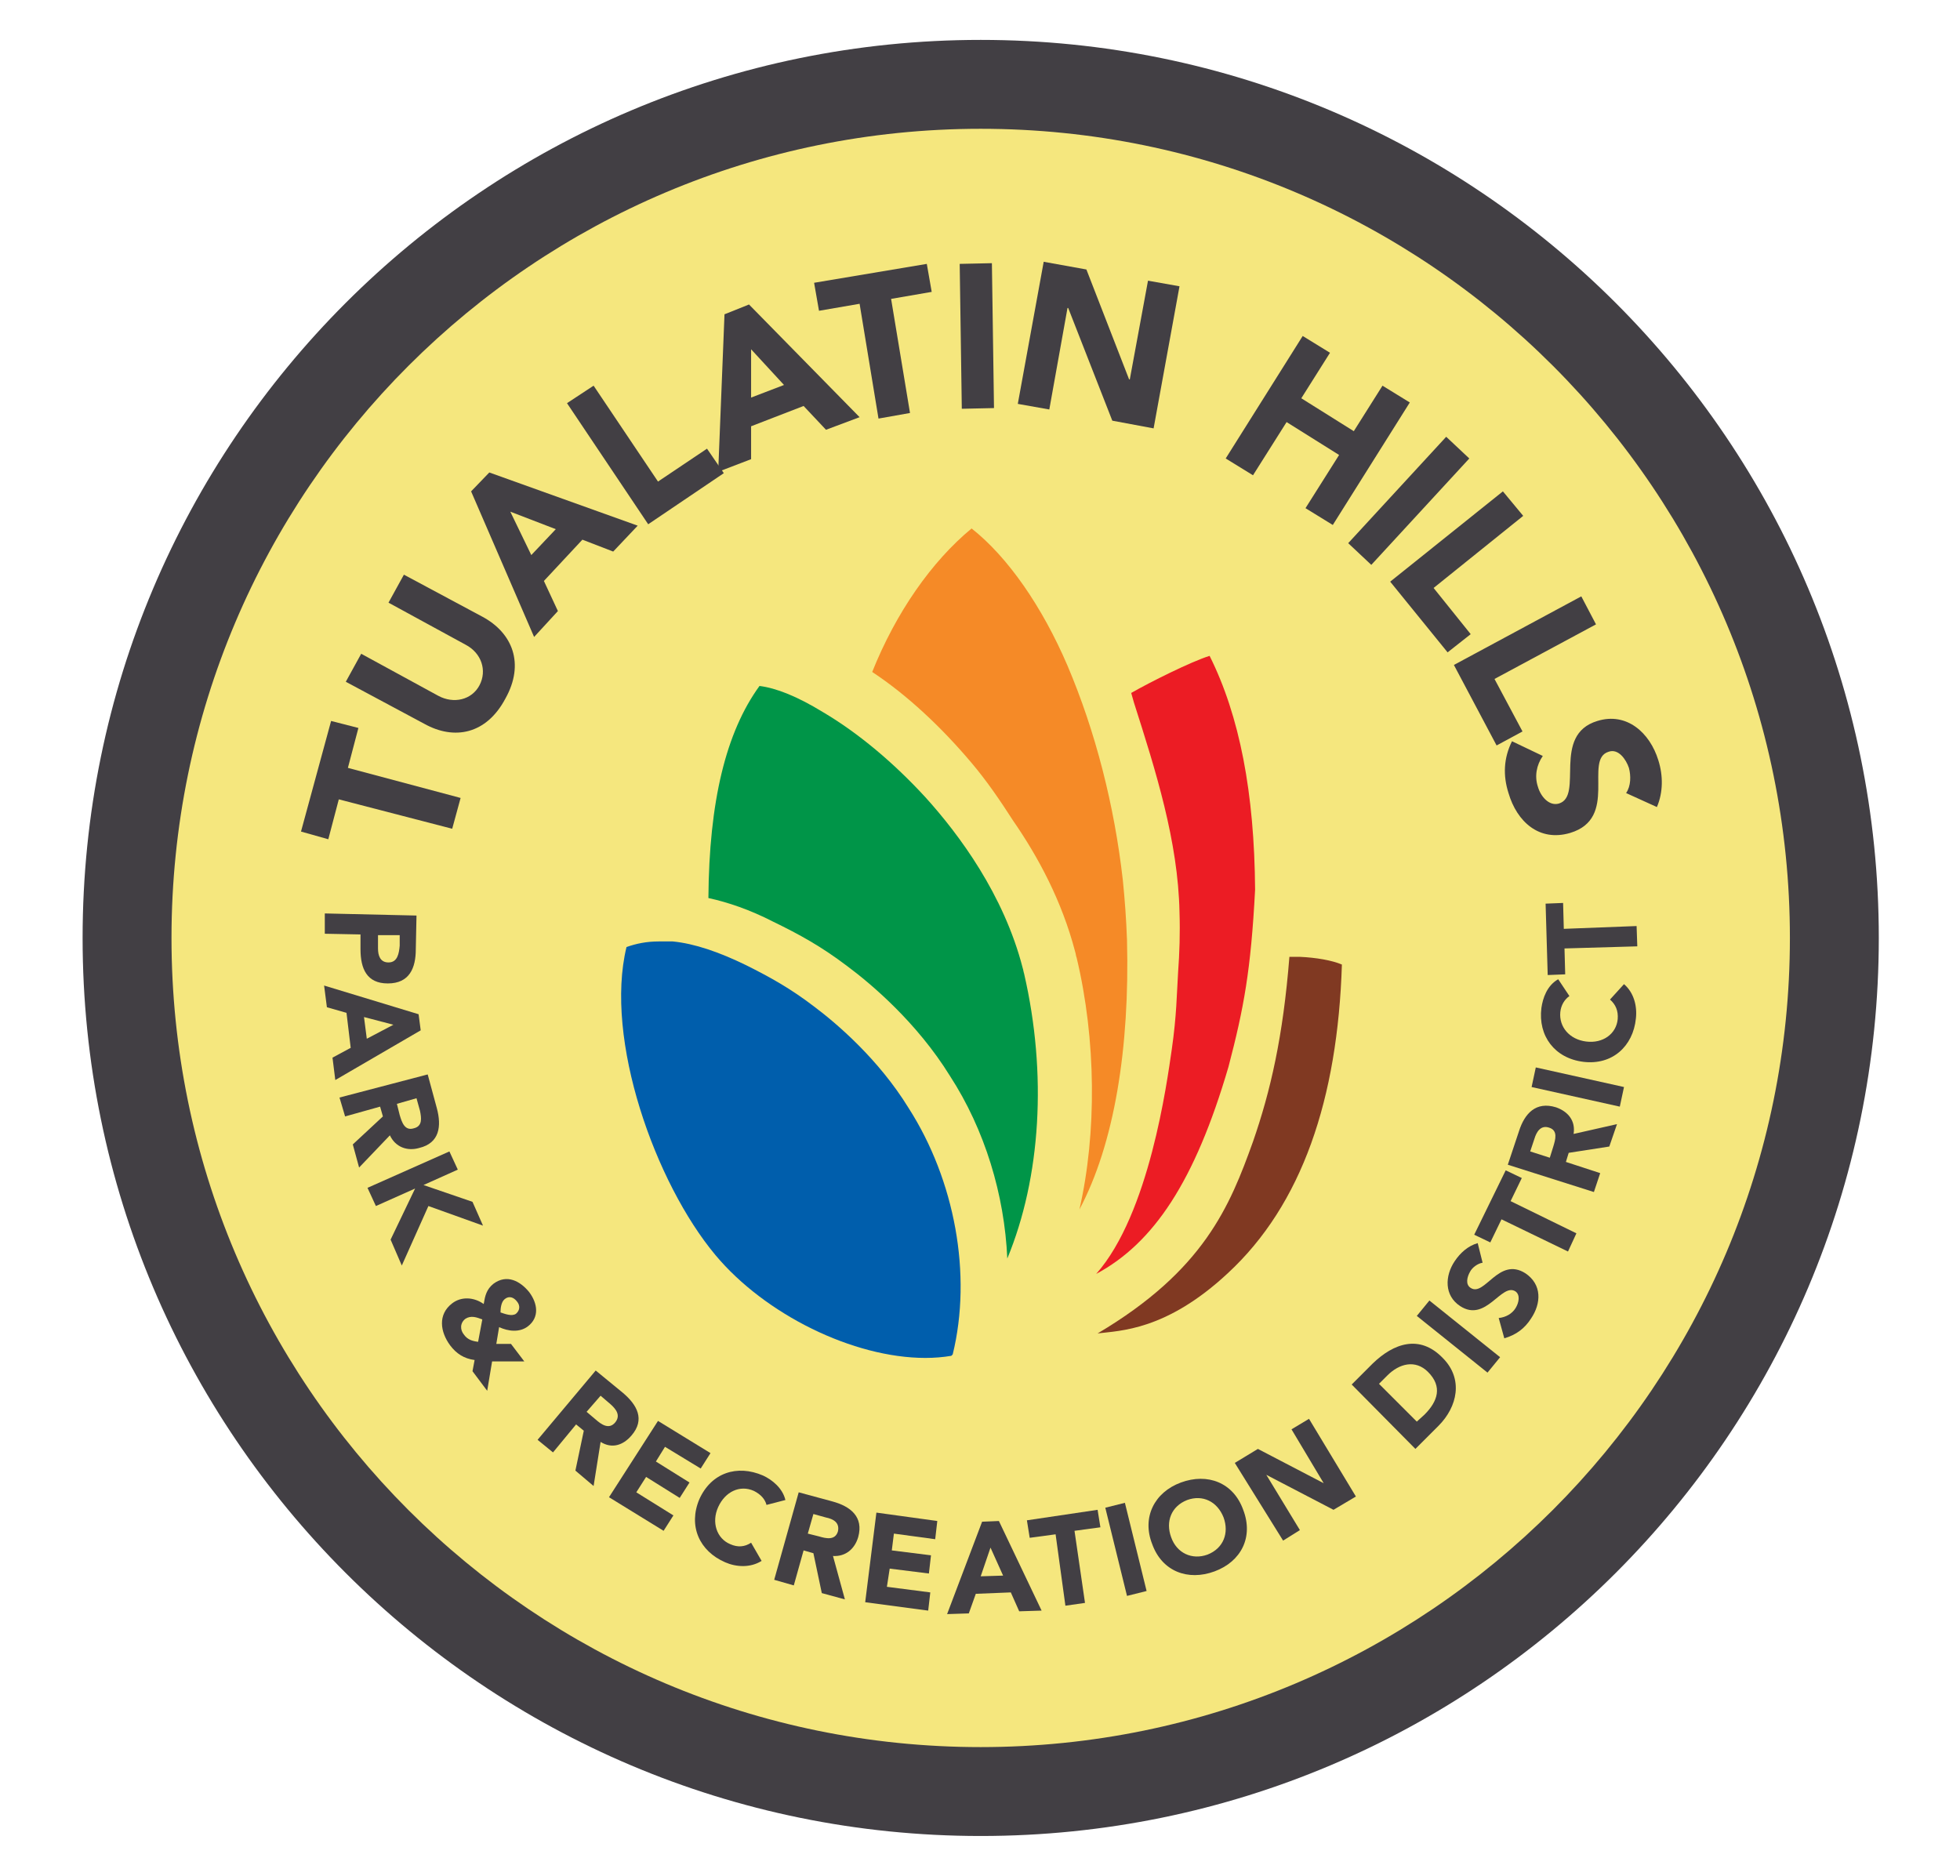 <?xml version="1.0" encoding="utf-8"?>
<!-- Generator: Adobe Illustrator 17.1.0, SVG Export Plug-In . SVG Version: 6.00 Build 0)  -->
<svg version="1.2" baseProfile="tiny" id="Layer_1" xmlns="http://www.w3.org/2000/svg" xmlns:xlink="http://www.w3.org/1999/xlink"
	 x="0px" y="0px" viewBox="180 106 280 268" xml:space="preserve">
<g>
	<path fill="#423F44" d="M448.4,240c0-70.9-57.5-128.3-128.3-128.3c-70.9,0-128.3,57.5-128.3,128.3c0,70.9,57.5,128.3,128.3,128.3
		C391,368.3,448.4,310.8,448.4,240z"/>
	<path fill="#F5E77E" d="M435.7,240c0-63.8-51.7-115.6-115.6-115.6c-63.8,0-115.6,51.7-115.6,115.6c0,63.8,51.7,115.6,115.6,115.6
		C383.9,355.6,435.7,303.8,435.7,240z"/>
</g>
<g>
	<g>
		<path fill="#803922" d="M365.7,242.7c-0.5,0-1,0-1.5,0c-0.9,11.4-2.7,19.2-5.2,26.4c-3.3,9.2-7,18.4-22.2,27.4
			c3.2-0.4,9.8-0.4,18.6-8.6c10.6-9.8,15.7-24.9,16.3-44.1C370.3,243.2,368,242.8,365.7,242.7"/>
		<path fill="#009548" d="M290.5,237.7c3.7,1.8,6.8,3.5,10.5,6.3c3.5,2.6,10,8.1,14.7,15.7c5,7.7,7.8,17,8.2,26.1
			c4.8-11.6,5.7-26.4,2.4-40.7c-0.1-0.3-0.1-0.5-0.2-0.8c-2.7-10.5-9.1-19.1-13.9-24.4c-4.5-4.9-9.6-9.2-14.7-12.2
			c-3.6-2.2-6.6-3.4-9-3.7c-4.8,6.6-7.2,16.5-7.3,30.3C284,234.9,287.2,236,290.5,237.7"/>
		<path fill="#F58A27" d="M318.8,215c2.2,2.6,4.1,5.4,5.9,8.2c3.6,5.2,7,11.5,8.9,18.8c0.1,0.3,0.1,0.6,0.2,0.8
			c2.8,11.7,2.9,25.1,0.4,36c5-9.4,7.2-23.1,6.8-38.5l0,0c-0.1-2.8-0.3-5.7-0.6-8.6c-1.2-10.6-3.9-21.2-7.9-30.6
			c-3.6-8.4-8.5-15.5-13.7-19.6c-5.7,4.7-10.8,12-14.2,20.5C309.6,205.3,314.5,209.9,318.8,215"/>
		<path fill="#005EAC" d="M274.1,240.5c-1.7,0-3.2,0.3-4.6,0.8c-3.2,13.2,4.1,33.7,12.7,44c7.1,8.5,19.7,14.7,30,14.7
			c1.3,0,2.5-0.1,3.7-0.3l0.1-0.1c0,0,0,0,0.1-0.1c2.8-11.4,0.3-24.9-6.3-35.2c-4.3-7-10.3-12.1-13.5-14.5c-3.4-2.6-6.3-4.2-9.7-5.9
			c-3.9-1.9-7.4-3.1-10.5-3.4C275.3,240.5,274.7,240.5,274.1,240.5"/>
		<path fill="#EC1C24" d="M352.8,199.7c-2.6,0.8-8.6,3.8-11.2,5.3l0.4,1.4c3.1,9.7,6.3,19.8,6.5,29.9c0.1,3,0,5.9-0.2,8.6
			c-0.2,3.2-0.2,6.1-0.9,11c-0.7,4.8-3.2,23.5-10.8,32.1c8.2-4.4,14.1-13.2,18.9-29.6c2.2-8.4,3.2-13.8,3.8-25.3
			C359.2,219.3,357.1,208.3,352.8,199.7"/>
	</g>
	<g>
		<path fill="#423F44" d="M228.4,220.2l-1.5,5.7l-3.9-1.1l4.3-15.8l3.9,1l-1.5,5.7l16.1,4.3l-1.2,4.4L228.4,220.2z"/>
		<path fill="#423F44" d="M248.9,194.1c4.3,2.3,6.1,6.7,3.3,11.7c-2.7,5.1-7.3,6-11.6,3.6l-11.2-6l2.2-4l11,6
			c2.2,1.2,4.8,0.6,5.9-1.5c1.1-2.1,0.3-4.6-2-5.8l-11-6l2.2-4L248.9,194.1z"/>
		<path fill="#423F44" d="M247.3,176.2l2.6-2.7l21.2,7.6l-3.5,3.7l-4.4-1.7l-5.5,5.9l2,4.3l-3.4,3.7L247.3,176.2z M252.9,179.1
			l3,6.2l3.5-3.7L252.9,179.1z"/>
		<path fill="#423F44" d="M261,163.6l3.8-2.5l9.2,13.7l7-4.7l2.4,3.5l-10.8,7.3L261,163.6z"/>
		<path fill="#423F44" d="M283.5,150.9l3.5-1.4l15.8,16.1l-4.8,1.8l-3.2-3.4l-7.5,2.9v4.7l-4.7,1.8L283.5,150.9z M287.3,155.9v6.9
			l4.7-1.8L287.3,155.9z"/>
		<path fill="#423F44" d="M302.8,149.4l-5.8,1l-0.7-4l16.1-2.7l0.7,4l-5.8,1L310,165l-4.5,0.8L302.8,149.4z"/>
		<path fill="#423F44" d="M317.1,143.7l4.6-0.1l0.3,20.7l-4.6,0.1L317.1,143.7z"/>
		<path fill="#423F44" d="M329.1,143.4l6.1,1.1l6.1,15.7h0.1l2.6-14.1l4.5,0.8l-3.7,20.3l-5.9-1.1l-6.3-16.1h-0.1l-2.6,14.5
			l-4.5-0.8L329.1,143.4z"/>
		<path fill="#423F44" d="M366.1,154l3.9,2.4l-4.1,6.5l7.5,4.7l4.1-6.5l3.9,2.4l-11,17.5l-3.9-2.4l4.8-7.6l-7.5-4.7l-4.8,7.6
			l-3.9-2.4L366.1,154z"/>
		<path fill="#423F44" d="M386.6,168.4l3.3,3.1l-14,15.2l-3.3-3.1L386.6,168.4z"/>
		<path fill="#423F44" d="M394.7,176.2l2.9,3.5L384.8,190l5.3,6.6l-3.3,2.6l-8.2-10.1L394.7,176.2z"/>
		<path fill="#423F44" d="M405.9,191.2l2.1,4l-14.5,7.8l4,7.5l-3.7,2l-6.1-11.5L405.9,191.2z"/>
		<path fill="#423F44" d="M412.3,219.3c0.7-1,0.7-2.5,0.4-3.6c-0.4-1.2-1.5-2.8-2.9-2.3c-3.6,1.1,1.5,9.5-5.5,11.6
			c-4.4,1.3-7.6-1.6-8.8-5.7c-0.8-2.5-0.7-5,0.5-7.4l4.4,2.1c-0.9,1.3-1.2,2.9-0.7,4.4c0.4,1.4,1.6,2.8,3,2.4
			c3.6-1.1-1.1-9.8,5.5-11.8c4.2-1.3,7.5,1.7,8.7,5.6c0.7,2.2,0.7,4.6-0.2,6.7L412.3,219.3z"/>
	</g>
	<g>
		<path fill="#423F44" d="M239.5,236.8l-0.1,4.8c0,2.7-0.9,4.9-4,4.9c-3,0-3.9-2.1-3.9-4.9v-2.1l-5.1-0.1v-2.9L239.5,236.8z
			 M234,239.6v1.9c0,1,0.3,2,1.5,2c1.3,0,1.5-1.3,1.6-2.4v-1.5H234z"/>
		<path fill="#423F44" d="M239.8,250.9l0.3,2.3l-12.2,7.1l-0.4-3.2l2.6-1.4l-0.6-5l-2.8-0.8l-0.4-3.1L239.8,250.9z M236.2,252.4
			l-4.2-1.1l0.4,3.1L236.2,252.4z"/>
		<path fill="#423F44" d="M241.1,259.5l1.3,4.8c0.7,2.6,0.4,5-2.5,5.7c-1.7,0.5-3.4-0.1-4.2-1.8l-4.4,4.6l-0.9-3.3l4.3-4l-0.4-1.4
			l-5,1.4l-0.8-2.7L241.1,259.5z M236.7,263.7l0.4,1.6c0.3,1,0.7,2.3,2,1.9c1.3-0.3,1.1-1.5,0.9-2.5l-0.5-1.8L236.7,263.7z"/>
		<path fill="#423F44" d="M244.2,270.5l1.2,2.6l-4.9,2.2l7,2.4l1.5,3.4l-7.8-2.8l-3.8,8.5l-1.6-3.7l3.5-7.3l-5.6,2.5l-1.2-2.6
			L244.2,270.5z"/>
		<path fill="#423F44" d="M250.3,300.5l-0.7,4.2l-2.1-2.8l0.3-1.6c-1.5-0.2-2.6-0.9-3.5-2.1c-1.4-1.9-1.8-4.4,0.3-6
			c1.3-1,3.1-0.9,4.5,0.1c0.2-1.2,0.4-2.1,1.4-2.9c1.9-1.4,3.8-0.4,5.1,1.2c1.2,1.6,1.5,3.6-0.2,4.9c-1.2,0.9-2.8,0.7-4.1,0.1
			l-0.4,2.4h2.1l1.9,2.5L250.3,300.5z M248.9,294.5c-0.8-0.3-1.6-0.6-2.4-0.1c-0.8,0.6-0.8,1.6-0.2,2.3c0.5,0.7,1.2,0.9,2,1
			L248.9,294.5z M252.1,291.6c-0.5,0.4-0.6,1.3-0.6,1.9c0.6,0.2,1.6,0.6,2.2,0.2c0.6-0.5,0.6-1.2,0.2-1.7
			C253.4,291.3,252.7,291.1,252.1,291.6z"/>
		<path fill="#423F44" d="M265.1,301.8l3.9,3.2c2,1.7,3.2,3.8,1.2,6.1c-1.2,1.4-2.8,1.9-4.4,0.9l-1,6.3l-2.6-2.2l1.2-5.7l-1.1-0.9
			l-3.3,4l-2.2-1.8L265.1,301.8z M263.8,307.7l1.3,1.1c0.8,0.7,1.9,1.5,2.8,0.4c0.8-1,0.1-1.9-0.7-2.6l-1.4-1.2L263.8,307.7z"/>
		<path fill="#423F44" d="M274,309l7.5,4.6l-1.4,2.2l-5.1-3.1l-1.3,2.1l4.8,3l-1.4,2.2l-4.8-3l-1.4,2.2l5.3,3.3l-1.4,2.2l-7.8-4.8
			L274,309z"/>
		<path fill="#423F44" d="M289.5,321c-0.2-0.8-0.8-1.5-1.8-2c-2-0.9-4.1,0.1-5.1,2.3c-1,2.2-0.2,4.5,1.7,5.3c1.1,0.5,2.1,0.4,3-0.2
			l1.5,2.6c-1.6,1-3.6,0.9-5.2,0.2c-3.7-1.6-5.3-5.2-3.7-9c1.7-3.8,5.4-5,9.1-3.4c1.3,0.6,2.8,1.8,3.2,3.5L289.5,321z"/>
		<path fill="#423F44" d="M294.1,319.2l4.8,1.3c2.6,0.7,4.5,2.2,3.7,5.1c-0.5,1.7-1.8,2.8-3.6,2.7l1.7,6.2l-3.3-0.9l-1.2-5.7
			l-1.4-0.4l-1.4,5l-2.8-0.8L294.1,319.2z M295.4,325.1l1.6,0.4c1,0.3,2.3,0.6,2.7-0.7c0.3-1.3-0.7-1.8-1.7-2l-1.8-0.5L295.4,325.1z
			"/>
		<path fill="#423F44" d="M305.2,322.1l8.7,1.2l-0.3,2.6l-5.9-0.8l-0.3,2.4l5.6,0.7l-0.3,2.6l-5.6-0.7l-0.4,2.6l6.2,0.8l-0.3,2.6
			l-9-1.2L305.2,322.1z"/>
		<path fill="#423F44" d="M320.3,323.4l2.4-0.1l6.1,12.8l-3.2,0.1l-1.2-2.7l-5,0.2l-1,2.8l-3.1,0.1L320.3,323.4z M321.5,327.1
			l-1.4,4.1l3.2-0.1L321.5,327.1z"/>
		<path fill="#423F44" d="M330.8,325.2l-3.7,0.5l-0.4-2.5l10.1-1.5l0.4,2.5l-3.7,0.5L335,335l-2.8,0.4L330.8,325.2z"/>
		<path fill="#423F44" d="M337.9,321.4l2.8-0.7l3.1,12.6L341,334L337.9,321.4z"/>
		<path fill="#423F44" d="M348.7,317.8c3.8-1.4,7.5,0,8.9,3.9c1.5,3.9-0.3,7.4-4.1,8.8c-3.8,1.4-7.5,0-8.9-3.9
			C343.1,322.8,344.9,319.2,348.7,317.8z M352.5,328.1c2.3-0.9,3.1-3.1,2.3-5.3c-0.9-2.3-3-3.3-5.2-2.5c-2.3,0.9-3.1,3.1-2.3,5.3
			C348.1,327.9,350.3,328.9,352.5,328.1z"/>
		<path fill="#423F44" d="M356.4,315l3.3-2l9.4,4.9l0,0l-4.6-7.7l2.5-1.5l6.7,11.1l-3.2,1.9l-9.6-5l0,0l4.8,7.9l-2.4,1.5L356.4,315z
			"/>
		<path fill="#423F44" d="M373.1,303.8l3-3c3-2.9,6.7-4.2,10-0.8c3,3,2.1,7-0.6,9.7l-3.3,3.3L373.1,303.8z M382.4,309.1l1.1-1
			c1.9-1.9,2.6-4,0.5-6.1c-1.8-1.8-4.1-1.2-5.8,0.5l-1.2,1.2L382.4,309.1z"/>
		<path fill="#423F44" d="M382.4,294l1.8-2.2l10.1,8.1l-1.8,2.2L382.4,294z"/>
		<path fill="#423F44" d="M391.8,286.4c-0.7,0.1-1.5,0.7-1.8,1.3c-0.4,0.7-0.7,1.8,0.1,2.3c2,1.3,4-4.5,7.8-2.1
			c2.4,1.6,2.3,4.3,0.8,6.5c-0.9,1.4-2.1,2.3-3.8,2.8l-0.8-2.9c1-0.1,1.9-0.6,2.4-1.4s0.7-1.9,0-2.4c-2-1.3-4.2,4.5-7.9,2.1
			c-2.3-1.5-2.2-4.3-0.8-6.4c0.8-1.2,1.9-2.2,3.3-2.6L391.8,286.4z"/>
		<path fill="#423F44" d="M394.5,280.2l-1.6,3.3l-2.3-1.1l4.5-9.2l2.3,1.1l-1.6,3.3l9.4,4.6l-1.2,2.6L394.5,280.2z"/>
		<path fill="#423F44" d="M395.4,272.4l1.6-4.8c0.8-2.5,2.4-4.3,5.3-3.4c1.7,0.6,2.8,1.9,2.5,3.8l6.2-1.4l-1.1,3.2l-5.8,0.9
			l-0.4,1.3l4.9,1.6l-0.9,2.7L395.4,272.4z M401.4,271.4l0.5-1.6c0.3-1,0.7-2.3-0.6-2.7c-1.2-0.4-1.8,0.6-2.1,1.6l-0.6,1.8
			L401.4,271.4z"/>
		<path fill="#423F44" d="M398.8,261.3l0.6-2.8l12.6,2.8l-0.6,2.8L398.8,261.3z"/>
		<path fill="#423F44" d="M404.2,248.3c-0.7,0.5-1.2,1.3-1.3,2.3c-0.2,2.1,1.3,3.9,3.7,4.2c2.4,0.3,4.3-1.1,4.5-3.2
			c0.1-1.2-0.3-2.1-1.1-2.8l2-2.2c1.4,1.2,1.9,3.1,1.7,4.9c-0.4,4-3.4,6.7-7.5,6.2s-6.5-3.7-6-7.7c0.2-1.4,0.8-3.2,2.4-4.1
			L404.2,248.3z"/>
		<path fill="#423F44" d="M403.5,241.5l0.1,3.7l-2.5,0.1l-0.3-10.2l2.5-0.1l0.1,3.7l10.4-0.4l0.1,2.9L403.5,241.5z"/>
	</g>
</g>
</svg>
